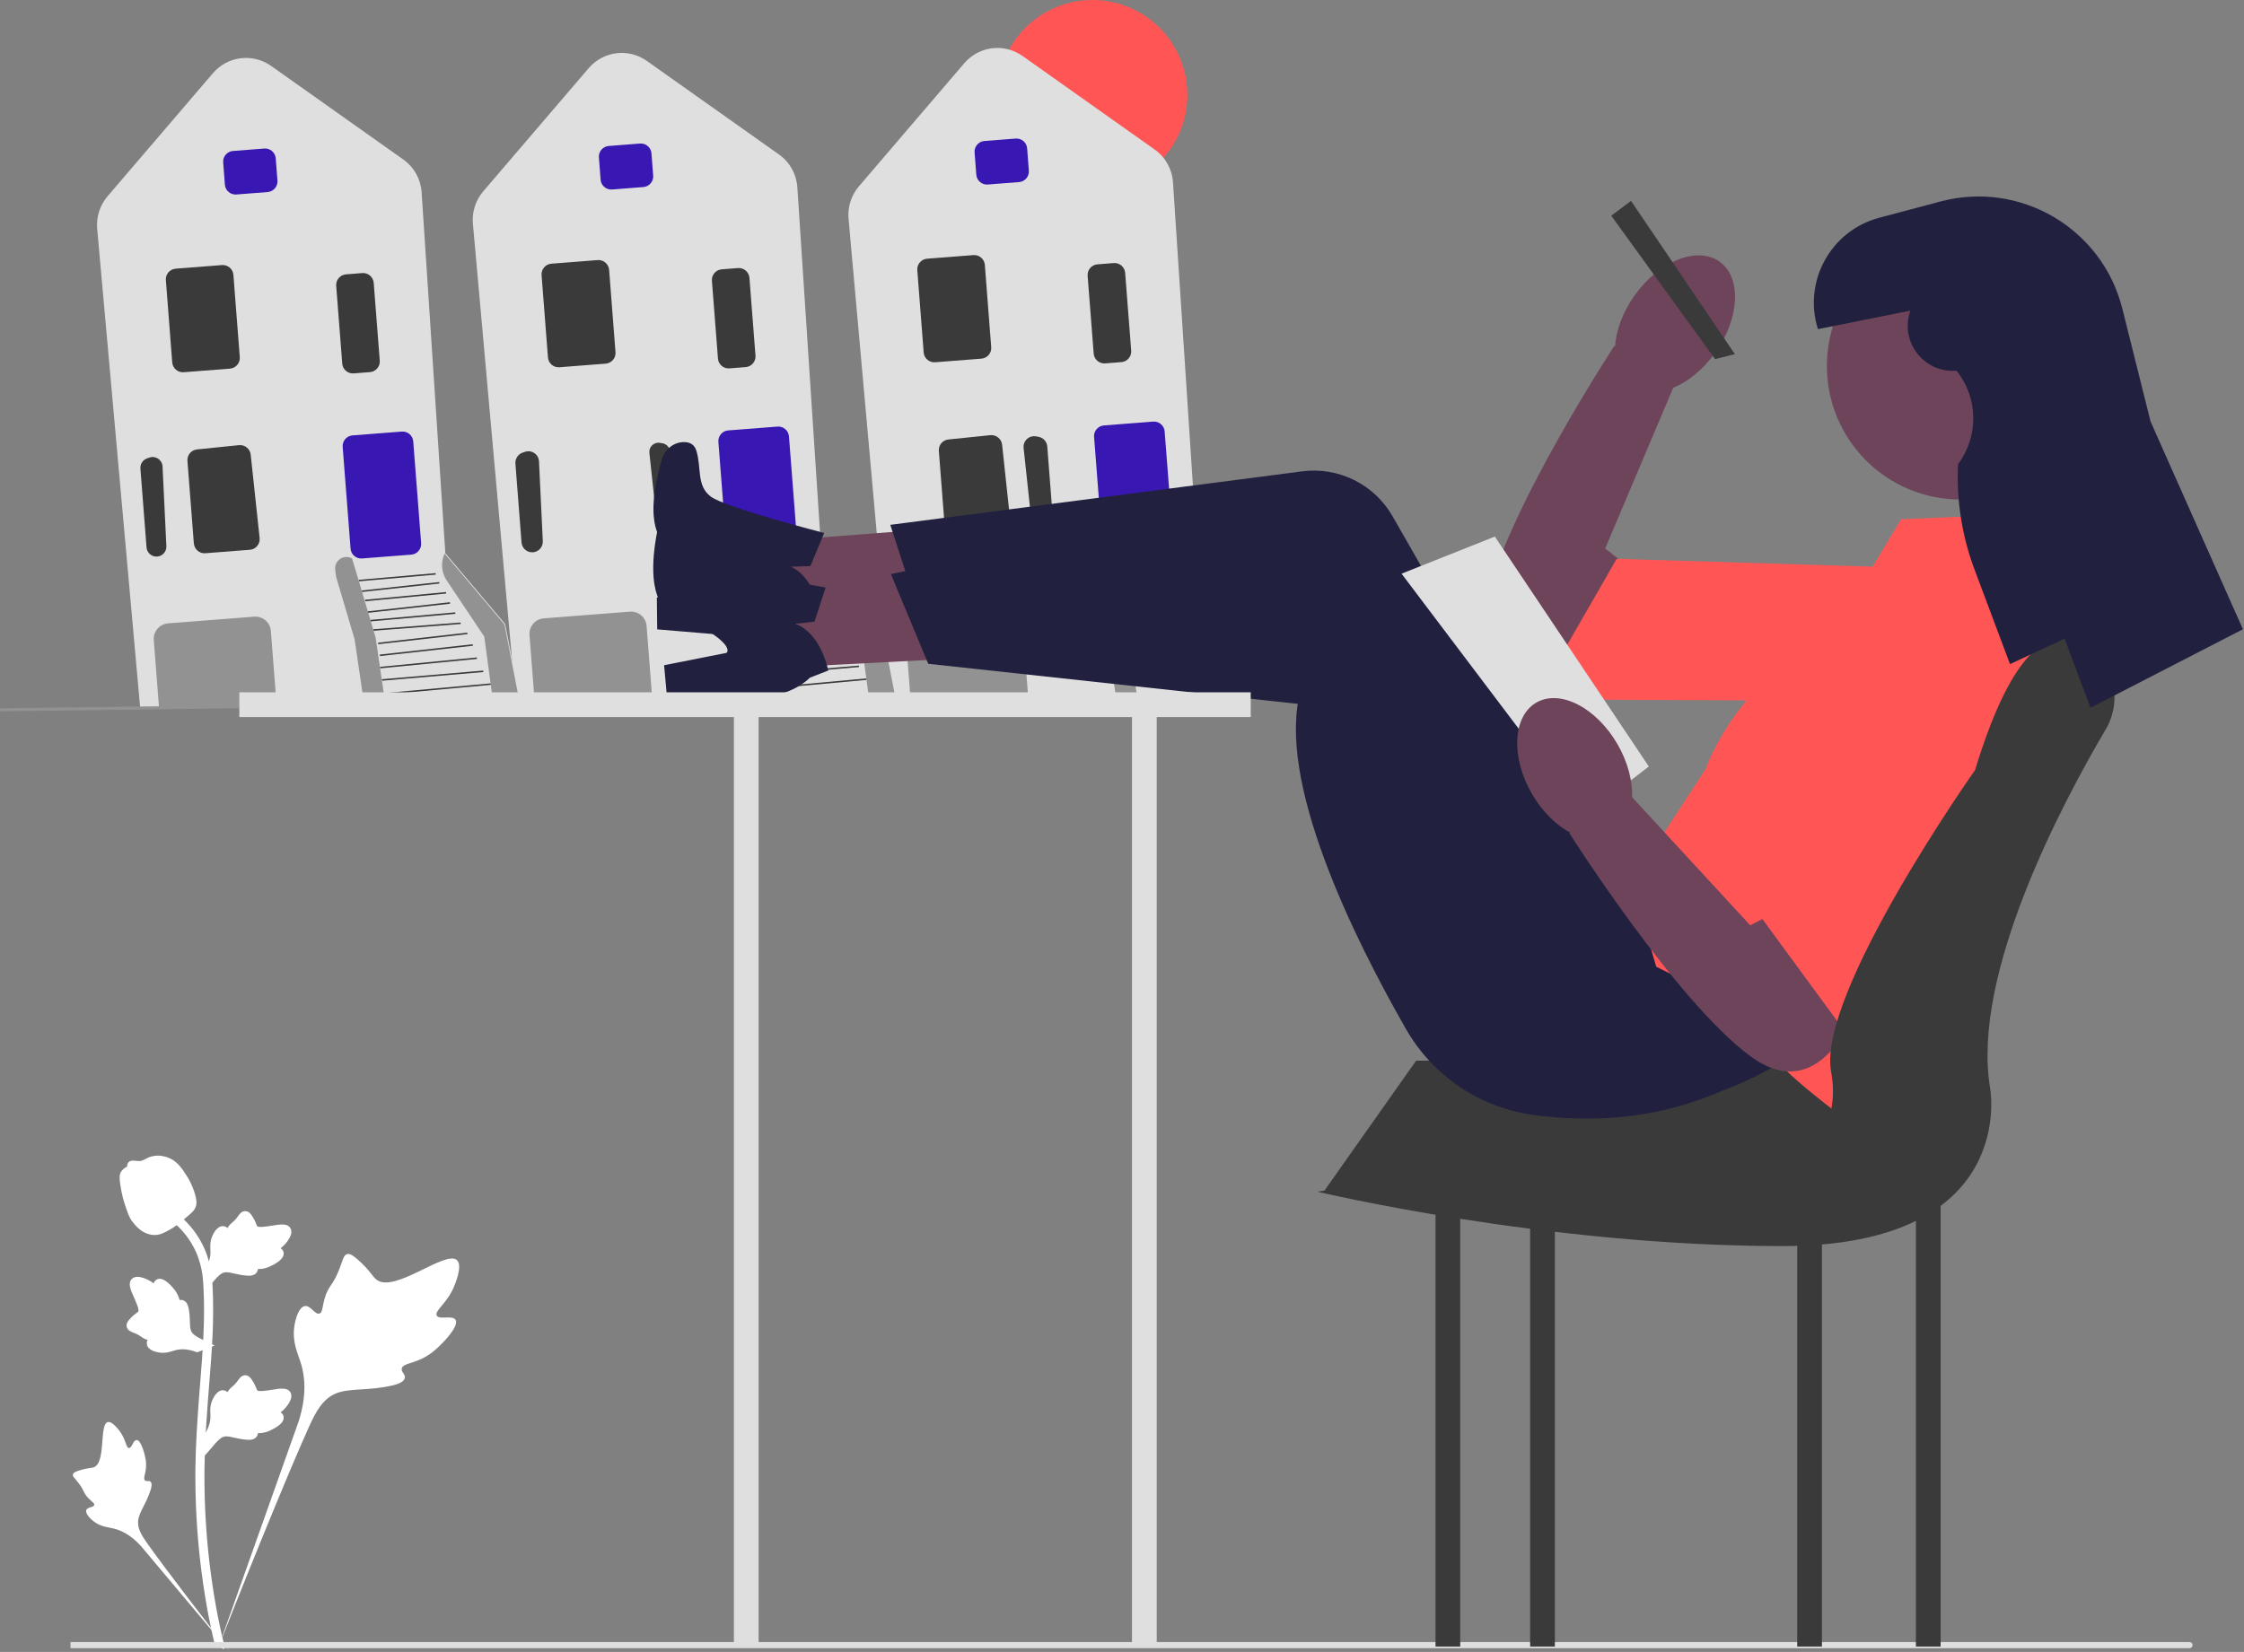 <svg width="220" height="162" viewBox="0 0 220 162" fill="none" xmlns="http://www.w3.org/2000/svg">
  <rect x="0" y="0" width="220" height="162" fill="#808080" stroke="none"/>
  <g clip-path="url(#clip0_188_10827)">
    <path d="M107.105 18.605C112.243 18.605 116.408 14.44 116.408 9.303C116.408 4.165 112.243 0 107.105 0C101.968 0 97.803 4.165 97.803 9.303C97.803 14.44 101.968 18.605 107.105 18.605Z" fill="#FF5655"/>
    <path d="M97.917 68.283L87.405 68.429L83.191 21.445C83.087 20.304 83.459 19.151 84.201 18.28L94.534 6.205C95.98 4.514 98.442 4.211 100.258 5.495L113.204 14.666C114.26 15.415 114.913 16.585 114.999 17.874L117.325 53.275L123.181 60.204L123.191 60.218L124.69 67.908L97.914 68.279L97.917 68.283Z" fill="#DFDFDF"/>
    <path d="M95.716 17.132L95.548 14.951C95.501 14.377 95.937 13.87 96.511 13.827L99.576 13.588C100.151 13.542 100.658 13.977 100.7 14.552L100.868 16.732C100.915 17.306 100.479 17.813 99.905 17.856L96.84 18.095C96.265 18.142 95.758 17.706 95.716 17.132Z" fill="#3917B3"/>
    <path d="M90.556 34.562L89.931 26.494C89.885 25.92 90.32 25.413 90.895 25.37L95.43 25.017C96.005 24.971 96.511 25.406 96.554 25.98L97.178 34.048C97.225 34.623 96.79 35.13 96.215 35.172L91.68 35.526C91.105 35.572 90.599 35.137 90.556 34.562Z" fill="#3A3A3A"/>
    <path d="M102.274 52.654C101.725 52.675 101.246 52.265 101.189 51.719L100.354 43.936C100.319 43.605 100.44 43.283 100.683 43.055C100.929 42.827 101.257 42.734 101.585 42.794L101.821 42.837C102.288 42.923 102.638 43.312 102.674 43.786L103.273 51.523C103.295 51.808 103.202 52.083 103.013 52.297C102.831 52.5 102.584 52.625 102.31 52.647C102.295 52.647 102.285 52.647 102.27 52.647L102.274 52.654Z" fill="#3A3A3A"/>
    <path d="M92.672 52.315L92.044 44.222C92.001 43.651 92.411 43.158 92.982 43.098L97.097 42.676C97.667 42.623 98.181 43.037 98.246 43.608L99.12 51.783C99.148 52.068 99.066 52.343 98.884 52.564C98.702 52.785 98.445 52.917 98.16 52.939L93.799 53.278C93.225 53.324 92.718 52.889 92.675 52.315H92.672Z" fill="#3A3A3A"/>
    <path d="M117.468 55.955L121.143 61.45L122.014 67.88L124.601 67.844L123.124 60.258L117.254 53.31C116.861 54.17 116.94 55.17 117.468 55.955Z" fill="#929292"/>
    <path d="M121.769 66.039L111.293 66.996L111.307 67.142L121.782 66.185L121.769 66.039Z" fill="#3A3A3A"/>
    <path d="M121.037 64.777L111.1 65.627L111.113 65.773L121.05 64.923L121.037 64.777Z" fill="#3A3A3A"/>
    <path d="M120.419 63.492L110.922 64.416L110.936 64.562L120.433 63.637L120.419 63.492Z" fill="#3A3A3A"/>
    <path d="M120.019 62.203L110.908 63.215L110.924 63.36L120.035 62.348L120.019 62.203Z" fill="#3A3A3A"/>
    <path d="M119.483 61.064L110.733 62.054L110.749 62.199L119.5 61.21L119.483 61.064Z" fill="#3A3A3A"/>
    <path d="M118.822 60.069L110.273 60.732L110.285 60.878L118.833 60.215L118.822 60.069Z" fill="#3A3A3A"/>
    <path d="M118.296 59.071L109.997 59.813L110.01 59.959L118.309 59.217L118.296 59.071Z" fill="#3A3A3A"/>
    <path d="M117.776 58.077L109.746 58.969L109.762 59.114L117.792 58.222L117.776 58.077Z" fill="#3A3A3A"/>
    <path d="M117.397 57.085L109.458 57.841L109.472 57.986L117.411 57.23L117.397 57.085Z" fill="#3A3A3A"/>
    <path d="M116.731 56.099L109.14 56.928L109.156 57.073L116.747 56.245L116.731 56.099Z" fill="#3A3A3A"/>
    <path d="M116.372 55.222L108.833 55.882L108.845 56.028L116.385 55.368L116.372 55.222Z" fill="#3A3A3A"/>
    <path d="M108.037 52.825L107.262 42.845C107.216 42.27 107.651 41.764 108.226 41.721L113.057 41.346C113.632 41.3 114.138 41.735 114.181 42.31L114.956 52.29C115.002 52.865 114.567 53.371 113.992 53.414L109.161 53.789C108.586 53.835 108.08 53.4 108.037 52.825Z" fill="#3917B3"/>
    <path d="M97.917 68.282L89.325 68.4H89.257L88.743 61.785C88.679 60.946 89.307 60.215 90.142 60.15L98.588 59.494C99.427 59.429 100.158 60.058 100.222 60.892L100.779 68.058L100.704 68.065L97.917 68.282Z" fill="#929292"/>
    <path d="M107.223 34.673L106.631 27.047C106.584 26.473 107.02 25.966 107.594 25.923L109.186 25.798C109.76 25.752 110.267 26.187 110.31 26.762L110.902 34.387C110.948 34.962 110.513 35.468 109.939 35.511L108.347 35.636C107.773 35.682 107.266 35.247 107.223 34.673Z" fill="#3A3A3A"/>
    <path d="M111.434 67.976L110.488 61.535L108.683 55.455L108.183 53.792C107.387 53.335 106.413 53.988 106.531 54.898L106.624 55.615L108.429 61.696L109.375 68.136" fill="#929292"/>
    <path d="M61.085 68.771L50.577 68.917L46.363 21.934C46.259 20.792 46.63 19.639 47.373 18.769L57.706 6.694C59.151 5.002 61.614 4.699 63.43 5.984L76.376 15.154C77.432 15.903 78.085 17.074 78.17 18.362L80.497 53.763L86.352 60.693L86.363 60.707L87.862 68.396L61.085 68.767V68.771Z" fill="#DFDFDF"/>
    <path d="M58.884 17.62L58.716 15.44C58.67 14.865 59.105 14.358 59.679 14.316L62.745 14.077C63.319 14.03 63.826 14.466 63.869 15.04L64.036 17.22C64.083 17.795 63.647 18.302 63.073 18.344L60.008 18.583C59.433 18.63 58.927 18.194 58.884 17.62Z" fill="#3917B3"/>
    <path d="M53.721 35.051L53.096 26.984C53.05 26.409 53.485 25.902 54.059 25.86L58.595 25.506C59.169 25.46 59.676 25.895 59.719 26.47L60.343 34.538C60.39 35.112 59.954 35.619 59.38 35.662L54.844 36.015C54.27 36.061 53.763 35.626 53.721 35.051Z" fill="#3A3A3A"/>
    <path d="M63.947 43.655C63.737 43.851 63.633 44.126 63.665 44.411L64.5 52.194C64.55 52.665 64.961 53.018 65.432 52.996C65.681 52.986 65.903 52.879 66.067 52.693C66.231 52.508 66.309 52.272 66.292 52.026L65.692 44.29C65.66 43.883 65.36 43.548 64.961 43.476L64.725 43.434C64.647 43.419 64.568 43.416 64.49 43.419C64.29 43.434 64.101 43.516 63.951 43.658L63.947 43.655Z" fill="#3A3A3A"/>
    <path d="M51.508 53.927C51.287 53.745 51.155 53.488 51.13 53.199L50.531 45.463C50.495 44.992 50.78 44.553 51.226 44.393L51.451 44.314C51.765 44.204 52.108 44.246 52.382 44.432C52.661 44.617 52.828 44.917 52.843 45.249L53.217 53.067C53.242 53.617 52.836 54.095 52.29 54.159C52.275 54.159 52.265 54.159 52.25 54.159C51.979 54.181 51.715 54.099 51.505 53.924L51.508 53.927Z" fill="#3A3A3A"/>
    <path d="M80.636 56.443L84.311 61.938L85.182 68.368L87.769 68.332L86.292 60.746L80.422 53.799C80.029 54.659 80.108 55.658 80.636 56.443Z" fill="#929292"/>
    <path d="M84.935 66.53L74.459 67.487L74.472 67.633L84.948 66.676L84.935 66.53Z" fill="#3A3A3A"/>
    <path d="M84.207 65.271L74.27 66.121L74.282 66.267L84.219 65.417L84.207 65.271Z" fill="#3A3A3A"/>
    <path d="M83.586 63.982L74.089 64.906L74.103 65.052L83.6 64.127L83.586 63.982Z" fill="#3A3A3A"/>
    <path d="M83.184 62.692L74.073 63.704L74.09 63.849L83.201 62.837L83.184 62.692Z" fill="#3A3A3A"/>
    <path d="M82.647 61.553L73.896 62.542L73.913 62.687L82.664 61.698L82.647 61.553Z" fill="#3A3A3A"/>
    <path d="M81.985 60.556L73.436 61.22L73.448 61.366L81.997 60.702L81.985 60.556Z" fill="#3A3A3A"/>
    <path d="M81.461 59.56L73.162 60.302L73.175 60.447L81.474 59.705L81.461 59.56Z" fill="#3A3A3A"/>
    <path d="M80.938 58.566L72.908 59.458L72.924 59.603L80.954 58.711L80.938 58.566Z" fill="#3A3A3A"/>
    <path d="M80.564 57.573L72.625 58.329L72.638 58.475L80.578 57.719L80.564 57.573Z" fill="#3A3A3A"/>
    <path d="M79.899 56.589L72.308 57.418L72.324 57.563L79.915 56.735L79.899 56.589Z" fill="#3A3A3A"/>
    <path d="M79.541 55.712L72.001 56.371L72.014 56.517L79.554 55.857L79.541 55.712Z" fill="#3A3A3A"/>
    <path d="M71.205 53.314L70.431 43.333C70.384 42.759 70.82 42.252 71.394 42.209L76.226 41.834C76.8 41.788 77.307 42.223 77.35 42.798L78.124 52.778C78.17 53.353 77.735 53.86 77.16 53.902L72.329 54.277C71.755 54.323 71.248 53.888 71.205 53.314Z" fill="#3917B3"/>
    <path d="M61.085 68.772L52.493 68.889H52.425L51.911 62.274C51.847 61.435 52.475 60.704 53.31 60.64L61.756 59.983C62.595 59.919 63.326 60.547 63.391 61.382L63.947 68.547L63.872 68.554L61.085 68.772Z" fill="#929292"/>
    <path d="M70.388 35.162L69.796 27.537C69.749 26.962 70.185 26.455 70.759 26.413L72.35 26.288C72.925 26.241 73.432 26.677 73.475 27.251L74.067 34.876C74.113 35.451 73.678 35.958 73.103 36L71.512 36.125C70.938 36.172 70.431 35.736 70.388 35.162Z" fill="#3A3A3A"/>
    <path d="M74.602 68.464L73.656 62.023L71.851 55.943L71.351 54.28C70.556 53.824 69.581 54.477 69.699 55.386L69.792 56.104L71.597 62.184L72.543 68.625" fill="#929292"/>
    <path d="M24.25 69.264L13.742 69.41L9.527 22.423C9.424 21.281 9.795 20.129 10.537 19.258L20.871 7.183C22.316 5.492 24.778 5.188 26.594 6.473L39.54 15.643C40.596 16.393 41.249 17.563 41.335 18.851L43.661 54.252L49.517 61.182L49.528 61.196L51.026 68.886L24.25 69.257V69.264Z" fill="#DFDFDF"/>
    <path d="M22.048 18.109L21.881 15.929C21.834 15.354 22.27 14.848 22.844 14.805L25.909 14.566C26.484 14.52 26.991 14.955 27.033 15.529L27.201 17.709C27.247 18.284 26.812 18.791 26.238 18.834L23.172 19.073C22.598 19.119 22.091 18.684 22.048 18.109Z" fill="#3917B3"/>
    <path d="M16.885 35.54L16.261 27.472C16.214 26.897 16.649 26.391 17.224 26.348L21.759 25.995C22.334 25.948 22.84 26.384 22.883 26.958L23.508 35.026C23.554 35.6 23.119 36.107 22.544 36.15L18.009 36.503C17.435 36.55 16.928 36.114 16.885 35.54Z" fill="#3A3A3A"/>
    <path d="M14.416 44.953L14.641 44.875C15.254 44.657 15.904 45.096 15.936 45.745L16.311 53.563C16.335 54.077 15.957 54.52 15.447 54.577C14.901 54.638 14.409 54.234 14.366 53.685L13.766 45.949C13.731 45.51 13.998 45.103 14.412 44.957L14.416 44.953Z" fill="#3A3A3A"/>
    <path d="M19.005 53.292L18.377 45.199C18.334 44.628 18.744 44.136 19.315 44.075L23.429 43.654C24.004 43.6 24.518 44.014 24.578 44.585L25.453 52.76C25.481 53.046 25.399 53.321 25.217 53.542C25.035 53.763 24.778 53.895 24.493 53.916L20.132 54.255C19.558 54.302 19.051 53.867 19.008 53.292H19.005Z" fill="#3A3A3A"/>
    <path d="M43.801 56.932L47.476 62.427L48.347 68.857L50.934 68.822L49.456 61.236L43.587 54.288C43.194 55.148 43.273 56.147 43.801 56.932Z" fill="#929292"/>
    <path d="M48.104 67.017L37.628 67.974L37.642 68.119L48.117 67.162L48.104 67.017Z" fill="#3A3A3A"/>
    <path d="M47.372 65.761L37.435 66.611L37.448 66.757L47.385 65.907L47.372 65.761Z" fill="#3A3A3A"/>
    <path d="M46.75 64.473L37.253 65.397L37.268 65.543L46.764 64.619L46.75 64.473Z" fill="#3A3A3A"/>
    <path d="M46.35 63.181L37.239 64.193L37.255 64.339L46.366 63.327L46.35 63.181Z" fill="#3A3A3A"/>
    <path d="M45.814 62.04L37.064 63.029L37.08 63.175L45.831 62.185L45.814 62.04Z" fill="#3A3A3A"/>
    <path d="M45.156 61.047L36.607 61.711L36.618 61.857L45.167 61.193L45.156 61.047Z" fill="#3A3A3A"/>
    <path d="M44.627 60.051L36.328 60.793L36.341 60.939L44.64 60.197L44.627 60.051Z" fill="#3A3A3A"/>
    <path d="M44.103 59.059L36.074 59.951L36.09 60.097L44.12 59.205L44.103 59.059Z" fill="#3A3A3A"/>
    <path d="M43.73 58.062L35.791 58.818L35.805 58.964L43.744 58.208L43.73 58.062Z" fill="#3A3A3A"/>
    <path d="M43.063 57.08L35.472 57.908L35.488 58.054L43.079 57.225L43.063 57.08Z" fill="#3A3A3A"/>
    <path d="M42.706 56.205L35.167 56.864L35.18 57.01L42.719 56.35L42.706 56.205Z" fill="#3A3A3A"/>
    <path d="M34.37 53.803L33.595 43.822C33.549 43.248 33.984 42.741 34.559 42.698L39.39 42.324C39.965 42.277 40.471 42.713 40.514 43.287L41.288 53.268C41.335 53.842 40.9 54.349 40.325 54.392L35.494 54.766C34.919 54.813 34.412 54.377 34.37 53.803Z" fill="#3917B3"/>
    <path d="M24.25 69.264L15.658 69.382H15.59L15.076 62.766C15.012 61.928 15.64 61.196 16.475 61.132L24.921 60.475C25.759 60.411 26.491 61.039 26.555 61.874L27.112 69.039L27.037 69.046L24.25 69.264Z" fill="#929292"/>
    <path d="M33.553 35.654L32.96 28.029C32.914 27.454 33.349 26.948 33.924 26.905L35.515 26.78C36.09 26.733 36.596 27.169 36.639 27.743L37.231 35.369C37.278 35.943 36.843 36.45 36.268 36.493L34.676 36.617C34.102 36.664 33.595 36.229 33.553 35.654Z" fill="#3A3A3A"/>
    <path d="M37.767 68.954L36.821 62.513L35.016 56.432L34.516 54.77C33.72 54.313 32.746 54.966 32.864 55.876L32.957 56.593L34.762 62.673L35.708 69.114" fill="#929292"/>
    <path d="M134.6 67.723L-0.003 69.462L0.001 69.758L134.603 68.019L134.6 67.723Z" fill="#929292"/>
    <path d="M44.66 129.435C44.361 128.929 43.055 129.471 42.816 129.011C42.577 128.55 43.786 127.851 44.479 126.252C44.603 125.963 45.389 124.147 44.807 123.587C43.704 122.524 38.655 126.909 36.889 125.475C36.5 125.161 36.229 124.533 35.058 123.508C34.591 123.102 34.309 122.92 34.038 122.987C33.649 123.084 33.62 123.605 33.203 124.622C32.578 126.153 32.211 126.06 31.847 127.28C31.576 128.186 31.64 128.715 31.322 128.814C30.873 128.961 30.459 127.997 29.891 128.083C29.31 128.172 28.96 129.289 28.849 130.128C28.642 131.701 29.217 132.736 29.538 133.828C29.884 135.013 30.091 136.815 29.288 139.369L21.338 161.768C23.094 157.172 28.175 144.572 30.309 139.89C30.926 138.538 31.604 137.168 33.003 136.625C34.348 136.105 36.197 136.415 38.552 135.848C38.826 135.78 39.59 135.587 39.686 135.137C39.765 134.766 39.315 134.559 39.387 134.21C39.479 133.742 40.361 133.739 41.449 133.2C42.213 132.822 42.691 132.369 43.101 131.98C43.226 131.862 45.064 130.103 44.66 129.425V129.435Z" fill="white"/>
    <path d="M13.385 141.226C13.049 141.226 12.938 142.025 12.642 142.007C12.35 141.993 12.353 141.197 11.768 140.394C11.661 140.251 10.997 139.338 10.555 139.463C9.716 139.698 10.412 143.442 9.195 143.895C8.928 143.995 8.542 143.945 7.704 144.227C7.368 144.337 7.197 144.423 7.154 144.576C7.09 144.794 7.336 144.958 7.718 145.458C8.289 146.203 8.136 146.36 8.632 146.888C8.999 147.281 9.274 147.402 9.235 147.588C9.178 147.848 8.585 147.777 8.464 148.08C8.339 148.391 8.789 148.887 9.167 149.183C9.877 149.74 10.555 149.754 11.183 149.911C11.864 150.082 12.81 150.5 13.831 151.631L22.53 161.993C20.782 159.806 16.064 153.675 14.384 151.277C13.898 150.585 13.42 149.854 13.559 149.015C13.691 148.205 14.377 147.388 14.78 146.068C14.826 145.914 14.951 145.483 14.758 145.308C14.598 145.161 14.369 145.322 14.216 145.186C14.013 145.008 14.266 144.573 14.316 143.884C14.352 143.399 14.266 143.035 14.195 142.721C14.173 142.628 13.838 141.215 13.392 141.218L13.385 141.226Z" fill="white"/>
    <path d="M20.093 142.731L19.89 140.922L19.982 140.786C20.41 140.151 20.628 139.534 20.632 138.945C20.632 138.852 20.628 138.759 20.625 138.663C20.607 138.285 20.585 137.817 20.832 137.271C20.967 136.968 21.352 136.261 21.934 136.347C22.091 136.368 22.209 136.44 22.298 136.525C22.312 136.504 22.323 136.483 22.341 136.461C22.523 136.187 22.666 136.069 22.801 135.955C22.908 135.869 23.015 135.776 23.187 135.566C23.262 135.473 23.319 135.391 23.369 135.319C23.518 135.112 23.715 134.863 24.057 134.866C24.425 134.884 24.617 135.187 24.746 135.391C24.974 135.751 25.078 136.012 25.146 136.183C25.171 136.247 25.199 136.315 25.213 136.34C25.331 136.515 26.298 136.351 26.662 136.294C27.479 136.158 28.186 136.04 28.478 136.554C28.685 136.922 28.532 137.41 28.004 138.042C27.84 138.238 27.665 138.388 27.508 138.506C27.636 138.584 27.75 138.702 27.797 138.884C27.907 139.323 27.529 139.762 26.676 140.19C26.466 140.297 26.18 140.44 25.781 140.511C25.592 140.543 25.424 140.551 25.278 140.554C25.278 140.636 25.256 140.729 25.203 140.822C25.053 141.096 24.742 141.229 24.271 141.196C23.754 141.168 23.329 141.071 22.955 140.986C22.626 140.911 22.345 140.847 22.123 140.861C21.713 140.893 21.395 141.225 21.024 141.65L20.096 142.734L20.093 142.731Z" fill="white"/>
    <path d="M21.035 131.962L19.336 132.615L19.179 132.561C18.459 132.308 17.802 132.255 17.235 132.401C17.145 132.426 17.056 132.451 16.963 132.479C16.603 132.594 16.154 132.733 15.565 132.633C15.236 132.579 14.455 132.383 14.394 131.801C14.377 131.644 14.416 131.512 14.473 131.405C14.448 131.398 14.426 131.391 14.402 131.38C14.091 131.277 13.941 131.166 13.795 131.063C13.684 130.984 13.57 130.899 13.32 130.788C13.21 130.738 13.117 130.702 13.038 130.674C12.799 130.581 12.507 130.456 12.425 130.121C12.35 129.76 12.592 129.496 12.757 129.321C13.046 129.011 13.27 128.843 13.42 128.733C13.474 128.693 13.534 128.647 13.552 128.629C13.691 128.469 13.288 127.577 13.138 127.241C12.799 126.485 12.507 125.832 12.931 125.418C13.235 125.122 13.745 125.15 14.491 125.5C14.723 125.61 14.912 125.742 15.065 125.86C15.108 125.718 15.19 125.575 15.358 125.482C15.754 125.264 16.275 125.518 16.906 126.235C17.063 126.413 17.274 126.652 17.442 127.02C17.52 127.195 17.57 127.355 17.613 127.495C17.695 127.477 17.788 127.473 17.891 127.495C18.195 127.569 18.401 127.837 18.491 128.301C18.594 128.808 18.608 129.243 18.619 129.628C18.63 129.964 18.641 130.253 18.712 130.463C18.848 130.852 19.247 131.077 19.754 131.327L21.038 131.951L21.035 131.962Z" fill="white"/>
    <path d="M20.093 126.635L19.89 124.826L19.982 124.69C20.41 124.055 20.628 123.438 20.632 122.849C20.632 122.756 20.628 122.664 20.625 122.567C20.607 122.189 20.585 121.722 20.832 121.176C20.967 120.872 21.352 120.166 21.934 120.251C22.091 120.273 22.209 120.344 22.298 120.43C22.312 120.408 22.323 120.387 22.341 120.366C22.523 120.091 22.666 119.973 22.801 119.859C22.908 119.773 23.015 119.68 23.187 119.47C23.262 119.377 23.319 119.295 23.369 119.224C23.518 119.017 23.715 118.767 24.057 118.771C24.425 118.788 24.617 119.092 24.746 119.295C24.974 119.655 25.078 119.916 25.146 120.087C25.171 120.151 25.199 120.219 25.213 120.244C25.331 120.419 26.298 120.255 26.662 120.198C27.479 120.062 28.186 119.945 28.478 120.458C28.685 120.826 28.532 121.315 28.004 121.946C27.84 122.143 27.665 122.292 27.508 122.41C27.636 122.489 27.75 122.606 27.797 122.788C27.907 123.227 27.529 123.666 26.676 124.094C26.466 124.201 26.18 124.344 25.781 124.416C25.592 124.448 25.424 124.455 25.278 124.458C25.278 124.54 25.256 124.633 25.203 124.726C25.053 125.001 24.742 125.133 24.271 125.101C23.754 125.072 23.329 124.976 22.955 124.89C22.626 124.815 22.345 124.751 22.123 124.765C21.713 124.797 21.395 125.129 21.024 125.554L20.096 126.639L20.093 126.635Z" fill="white"/>
    <path d="M21.945 161.74L21.567 161.501L21.124 161.551C21.117 161.508 21.092 161.415 21.056 161.269C20.86 160.459 20.257 158 19.754 154.125C19.404 151.42 19.204 148.637 19.162 145.857C19.119 143.071 19.251 140.962 19.358 139.267C19.436 137.989 19.536 136.773 19.629 135.584C19.882 132.416 20.122 129.422 19.943 126.111C19.904 125.372 19.822 123.83 18.923 122.193C18.402 121.243 17.681 120.398 16.785 119.688L17.342 118.988C18.33 119.777 19.126 120.712 19.704 121.764C20.7 123.581 20.792 125.258 20.835 126.064C21.017 129.436 20.774 132.459 20.518 135.656C20.425 136.837 20.325 138.05 20.246 139.324C20.143 141.005 20.011 143.092 20.05 145.843C20.089 148.591 20.286 151.338 20.632 154.011C21.128 157.836 21.724 160.263 21.916 161.058C22.02 161.483 22.041 161.572 21.934 161.74H21.945Z" fill="white"/>
    <path d="M15.147 121.111C15.112 121.111 15.072 121.111 15.037 121.111C14.277 121.068 13.57 120.615 12.942 119.755C12.646 119.352 12.496 118.891 12.196 117.974C12.15 117.832 11.922 117.114 11.786 116.126C11.697 115.48 11.707 115.213 11.836 114.973C11.979 114.709 12.207 114.524 12.468 114.399C12.457 114.313 12.468 114.224 12.503 114.135C12.657 113.764 13.06 113.81 13.281 113.835C13.392 113.849 13.531 113.867 13.681 113.86C13.916 113.849 14.041 113.778 14.234 113.675C14.416 113.575 14.644 113.45 14.983 113.382C15.647 113.243 16.207 113.432 16.389 113.493C17.356 113.814 17.834 114.567 18.384 115.437C18.494 115.612 18.873 116.247 19.122 117.118C19.301 117.746 19.276 118.028 19.222 118.235C19.112 118.663 18.851 118.906 18.191 119.445C17.502 120.008 17.156 120.294 16.86 120.465C16.168 120.865 15.736 121.115 15.158 121.115L15.147 121.111Z" fill="white"/>
    <path d="M214.957 161.333C214.957 161.497 214.821 161.633 214.657 161.633H6.912V161.033H214.657C214.821 161.033 214.957 161.169 214.957 161.333Z" fill="#DFDFDF"/>
    <path d="M154.985 66.585C154.985 66.585 143.802 67.93 145.689 59.088C147.577 50.246 158.271 33.914 158.271 33.914L164.341 37.318L157.372 53.789L160.373 56.155L154.988 66.585H154.985Z" fill="#6E445A"/>
    <path d="M191.631 55.82L190.054 68.78L150.571 68.587L158.499 54.803L191.631 55.82Z" fill="#FF5655"/>
    <path d="M168.157 34.596C170.573 31.221 170.766 27.222 168.589 25.663C166.411 24.104 162.687 25.576 160.271 28.95C157.855 32.325 157.662 36.324 159.839 37.883C162.017 39.443 165.741 37.971 168.157 34.596Z" fill="#6E445A"/>
    <path d="M190.257 105.229H187.834V161.473H190.257V105.229Z" fill="#3A3A3A"/>
    <path d="M178.621 105.229H176.198V161.473H178.621V105.229Z" fill="#3A3A3A"/>
    <path d="M113.404 69.836H110.981V161.477H113.404V69.836Z" fill="#DFDFDF"/>
    <path d="M152.437 105.229H150.014V161.473H152.437V105.229Z" fill="#3A3A3A"/>
    <path d="M143.159 105.229H140.737V161.473H143.159V105.229Z" fill="#3A3A3A"/>
    <path d="M185.651 104.016H138.835L129.853 116.754L176.441 119.534L185.651 104.016Z" fill="#3A3A3A"/>
    <path d="M99.926 60.433L100.14 51.194L71.883 53.367L71.74 59.63L99.926 60.433Z" fill="#6E445A"/>
    <path d="M80.804 52.265L79.451 55.516L77.51 55.576C77.51 55.576 79.783 56.272 80.415 60.401L78.549 60.961C78.549 60.961 76.757 62.631 73.41 62.47L64.432 61.721L64.397 58.592L70.602 57.874C70.602 57.874 71.983 56.964 65.142 53.225C65.142 53.225 62.877 51.84 64.914 44.993C65.196 44.051 66.042 43.376 67.023 43.355C67.565 43.344 68.072 43.537 68.275 44.211C68.793 45.924 68.268 47.63 69.685 48.7C71.102 49.771 80.8 52.265 80.8 52.265H80.804Z" fill="#21213F"/>
    <path d="M182.15 95.751C182.15 95.751 172.401 112.333 150.339 109.343C145.09 108.633 140.469 105.511 137.839 100.911C132.754 92.023 125.029 76.461 127.534 67.651L90.224 60.529L87.284 51.469L127.662 46.224C131.234 45.76 134.731 47.498 136.522 50.623L156.191 84.975L162.053 85.614L182.146 95.748L182.15 95.751Z" fill="#21213F"/>
    <path d="M100.661 64.216L100.133 54.992L72.143 59.431L72.5 65.683L100.661 64.216Z" fill="#6E445A"/>
    <path d="M80.943 57.611L79.858 60.962L77.928 61.179C77.928 61.179 80.247 61.69 81.21 65.754L79.398 66.46C79.398 66.46 77.746 68.27 74.399 68.377L65.392 68.352L65.107 65.237L71.234 64.023C71.234 64.023 72.54 63.006 65.417 59.831C65.417 59.831 63.048 58.632 64.529 51.645C64.732 50.685 65.521 49.943 66.499 49.843C67.037 49.789 67.558 49.939 67.815 50.596C68.468 52.262 68.083 54.004 69.582 54.956C71.08 55.909 80.95 57.615 80.95 57.615L80.943 57.611Z" fill="#21213F"/>
    <path d="M185.462 92.805C185.462 92.805 177.08 110.118 154.849 108.912C149.561 108.627 144.705 105.886 141.711 101.515C135.927 93.065 126.977 78.175 128.765 69.193L91.002 65.097L87.344 56.301L127.17 47.823C130.692 47.074 134.321 48.522 136.355 51.495L158.724 84.152L164.619 84.319L185.462 92.805Z" fill="#21213F"/>
    <path d="M159.905 19.701L157.964 21.154L168.148 35.216L170.086 34.731L159.905 19.701Z" fill="#3A3A3A"/>
    <path d="M186.378 50.924L197.529 50.438L202.379 72.258C202.379 72.258 192.195 110.564 180.073 109.108C180.073 109.108 172.558 103.531 172.558 101.593C172.558 99.656 162.375 94.806 162.375 94.806L159.952 86.564L167.224 75.413C167.224 75.413 170.132 66.685 179.831 61.836L186.375 50.927L186.378 50.924Z" fill="#FF5655"/>
    <path d="M122.62 67.894H23.465V70.321H71.951V161.476H74.374V70.321H122.62V67.894Z" fill="#DFDFDF"/>
    <path d="M192.198 48.986C199.429 48.986 205.29 43.124 205.29 35.894C205.29 28.663 199.429 22.802 192.198 22.802C184.968 22.802 179.106 28.663 179.106 35.894C179.106 43.124 184.968 48.986 192.198 48.986Z" fill="#6E445A"/>
    <path d="M146.553 52.622L137.407 56.258L155.349 80.016L161.65 75.166L146.553 52.622Z" fill="#DFDFDF"/>
    <path d="M182.257 98.201C182.257 98.201 178.864 108.941 171.591 103.571C164.319 98.201 153.864 81.715 153.864 81.715L159.47 77.594L171.591 90.743L174.985 88.987L182.257 98.201Z" fill="#6E445A"/>
    <path d="M187.592 60.38L198.743 67.167L182.257 103.049L171.592 88.501L187.592 60.38Z" fill="#FF5655"/>
    <path d="M158.136 81.917C160.456 80.578 160.654 76.578 158.579 72.984C156.503 69.39 152.941 67.561 150.621 68.9C148.302 70.24 148.104 74.239 150.179 77.833C152.254 81.427 155.817 83.256 158.136 81.917Z" fill="#6E445A"/>
    <path d="M193.629 75.531C196.99 64.515 200.594 61.029 204.384 63.213C207.271 64.876 208.138 68.654 206.446 71.523C202.136 78.835 193.254 95.584 195.106 106.685C195.106 106.685 198.015 122.2 174.742 122.2C151.47 122.2 129.165 116.866 129.165 116.866L141.286 114.924L168.851 116.894C175.149 117.344 180.459 111.956 179.616 105.697C179.588 105.49 179.556 105.283 179.517 105.069C178.136 97.468 193.629 75.527 193.629 75.527V75.531Z" fill="#3A3A3A"/>
    <path d="M187.292 30.466C186.222 33.46 188.573 36.572 191.745 36.358H191.82C193.954 39.019 194.011 42.791 191.963 45.521C191.795 49.043 192.345 52.557 193.583 55.858L197.058 65.129L202.411 62.631L204.951 69.41L219.895 61.71L210.839 41.332L208.074 30.277C206.108 22.413 198.083 17.677 190.247 19.758L184.234 21.356C179.485 22.62 176.751 27.59 178.229 32.279L187.285 30.466" fill="#21213F"/>
  </g>
  <defs>
    <clipPath id="clip0_188_10827">
      <rect width="219.899" height="162" fill="white"/>
    </clipPath>
  </defs>
</svg>
